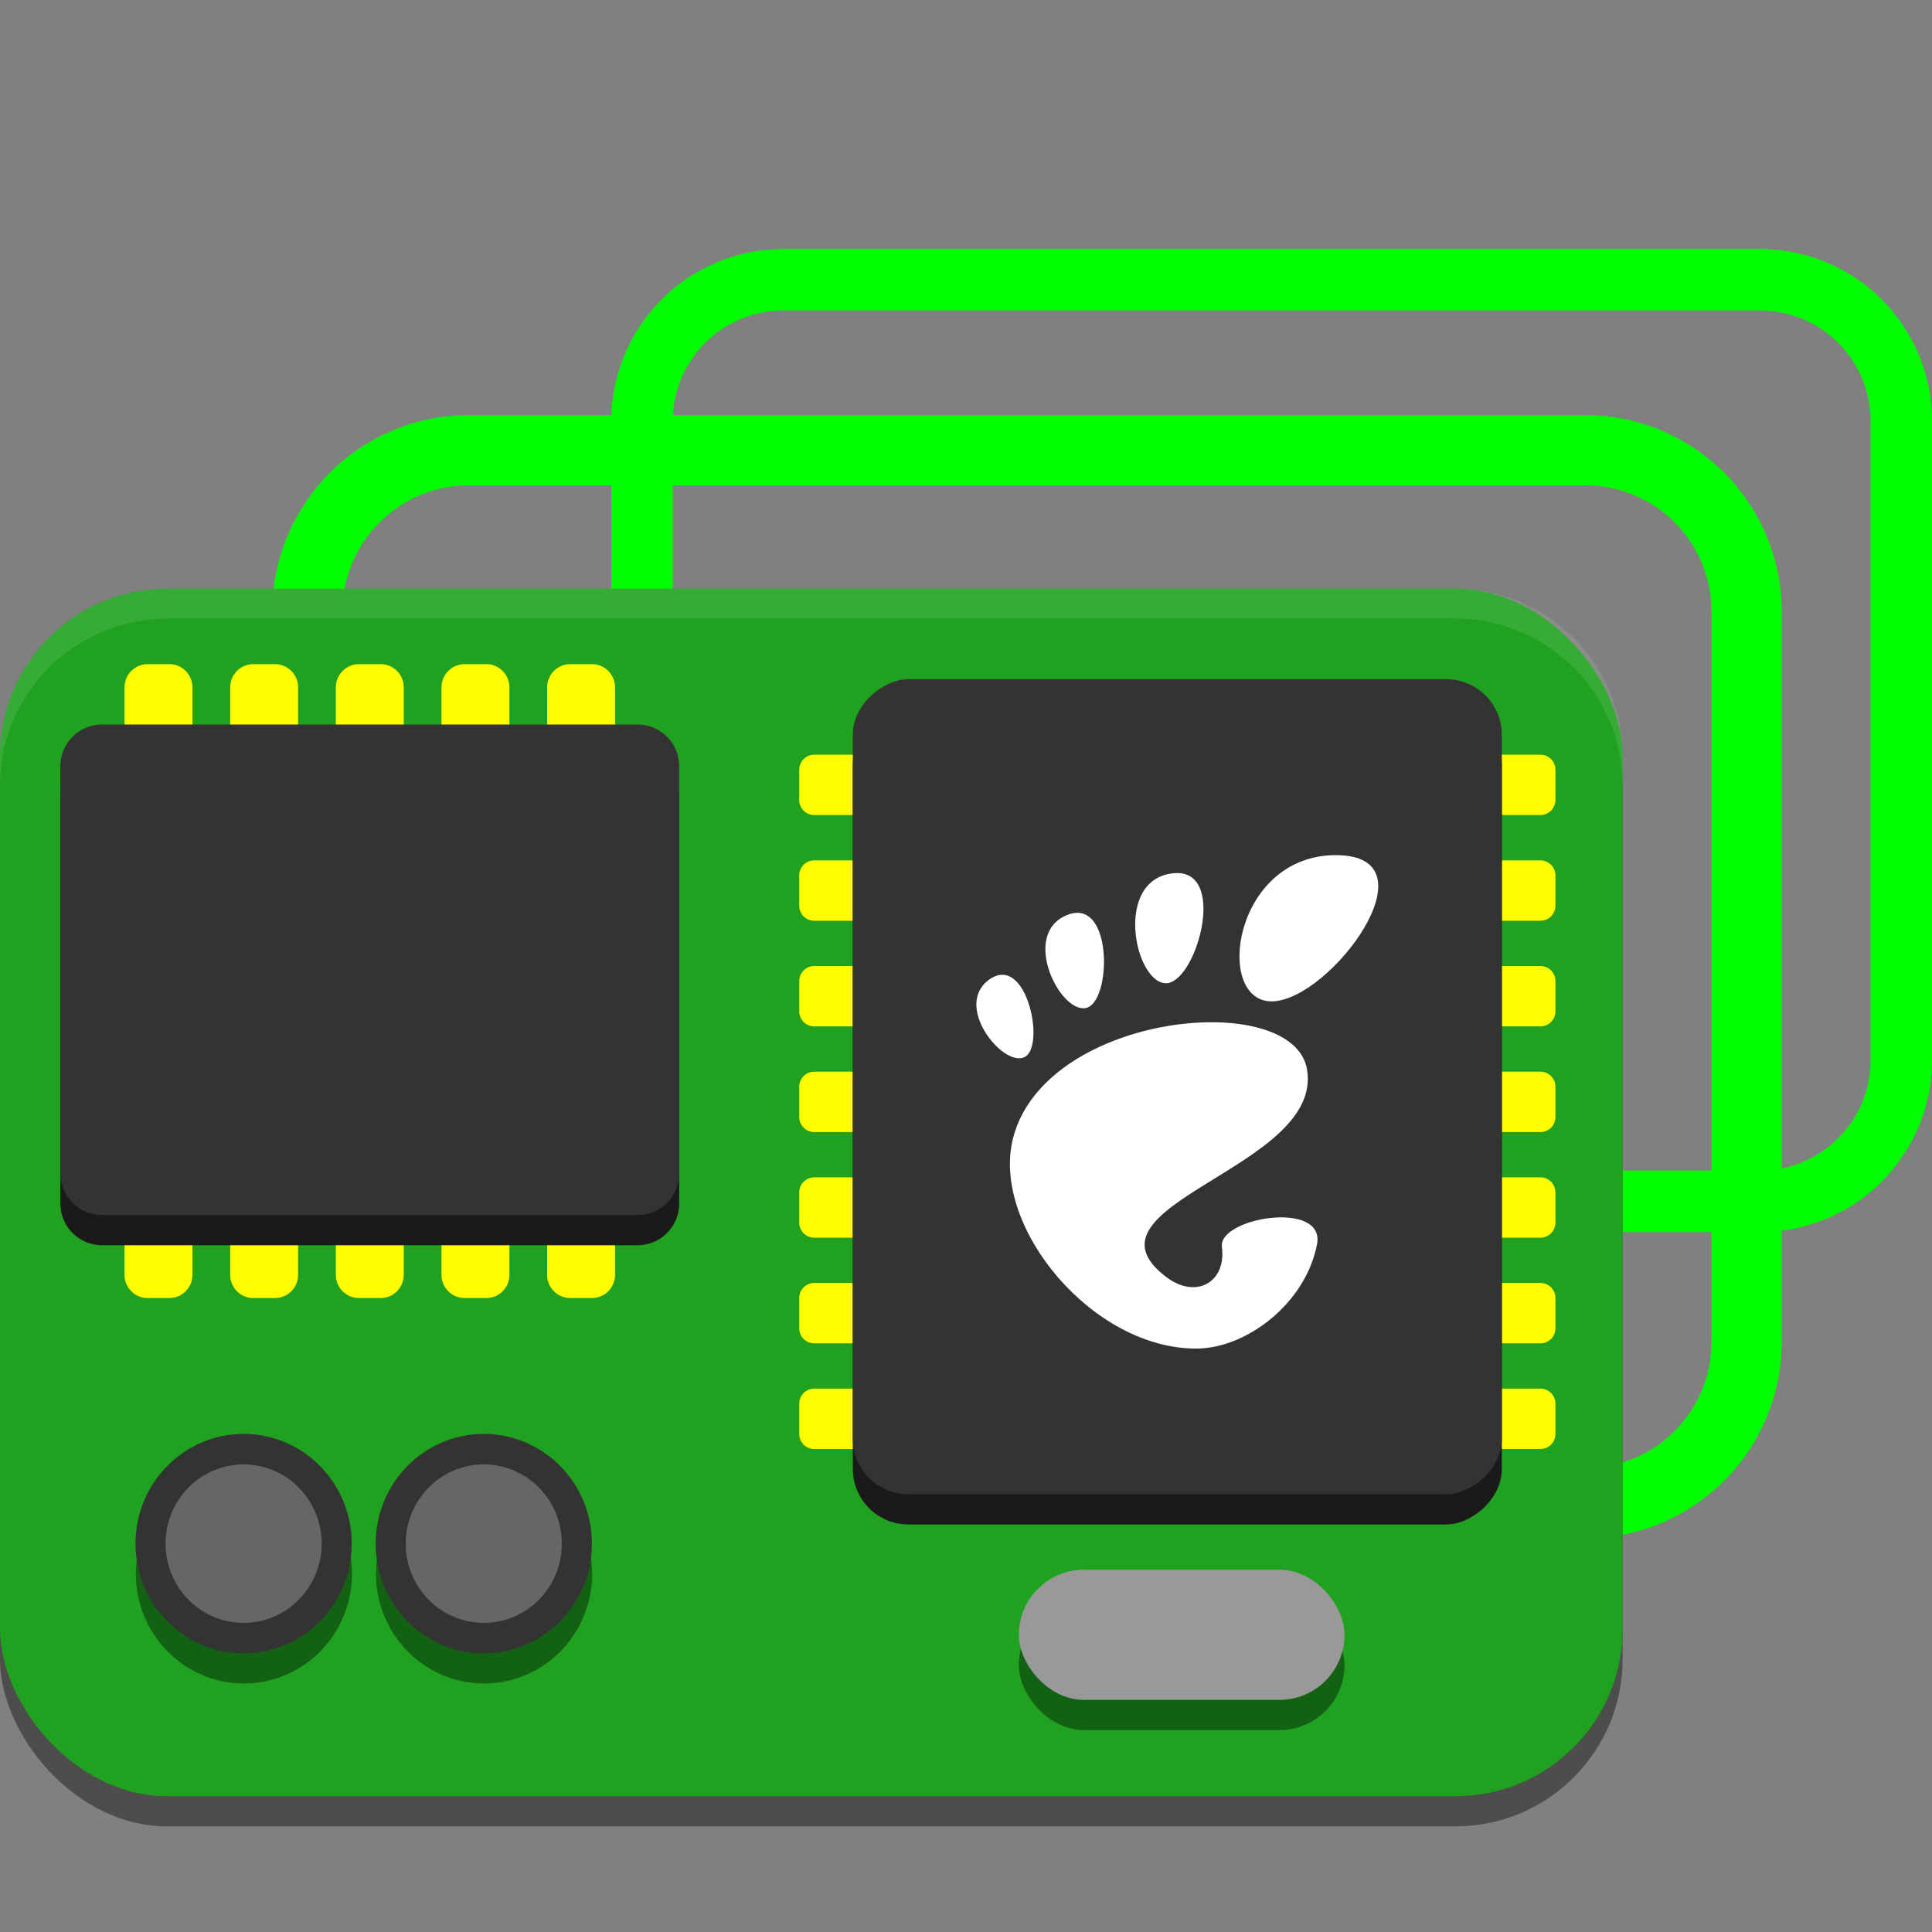 <ns0:svg xmlns:ns0="http://www.w3.org/2000/svg" xmlns:ns1="http://sodipodi.sourceforge.net/DTD/sodipodi-0.dtd" xmlns:ns2="http://www.inkscape.org/namespaces/inkscape" ns1:docname="org.gnome.Boxes.svg" id="svg8" version="1.1" viewBox="0 0 67.733 67.733" height="256" width="256">
  <ns0:rect x="0" y="0" width="67.733" height="67.733" fill="#808080" stroke="none"/>
  <ns0:defs id="defs2" />
  <ns1:namedview ns2:window-maximized="1" ns2:window-y="32" ns2:window-x="1920" ns2:window-height="1011" ns2:window-width="1920" units="px" showgrid="true" ns2:document-rotation="0" ns2:current-layer="g5516" ns2:document-units="px" ns2:cy="140.39998" ns2:cx="102.10908" ns2:zoom="1.2143876" ns2:pageshadow="2" ns2:pageopacity="0.0" borderopacity="1.0" bordercolor="#666666" pagecolor="#ffffff" id="base" ns2:showpageshadow="2" ns2:pagecheckerboard="0" ns2:deskcolor="#d1d1d1" />
  <ns0:g ns2:label="Graphic" id="g5516" ns2:groupmode="layer" style="display:inline">
    <ns0:path id="rect57" style="opacity:1;fill:#00ff00;fill-opacity:1;stroke:none;stroke-width:2.694;stroke-linecap:round;stroke-linejoin:round;paint-order:stroke markers fill" d="m 16.438,14.552 a 6.891,6.891 0 0 0 -6.891,6.891 v 25.597 a 6.891,6.891 0 0 0 6.891,6.891 h 39.134 a 6.891,6.891 0 0 0 6.891,-6.891 V 21.444 a 6.891,6.891 0 0 0 -6.891,-6.891 z m 0,2.461 h 39.134 a 4.43,4.43 0 0 1 4.43,4.43 v 25.597 a 4.43,4.43 0 0 1 -4.43,4.43 H 16.438 a 4.43,4.43 0 0 1 -4.43,-4.43 V 21.444 a 4.43,4.43 0 0 1 4.43,-4.43 z" />
    <ns0:path id="path62" style="opacity:1;fill:#00ff00;fill-opacity:1;stroke:none;stroke-width:2.357;stroke-linecap:round;stroke-linejoin:round;paint-order:stroke markers fill" d="m 27.461,8.731 a 6.03,6.031 0 0 0 -6.03,6.031 v 22.399 a 6.03,6.031 0 0 0 6.03,6.031 H 61.703 a 6.03,6.031 0 0 0 6.03,-6.031 V 14.762 A 6.03,6.031 0 0 0 61.703,8.731 Z m 0,2.154 H 61.703 a 3.876,3.877 0 0 1 3.876,3.877 V 37.161 A 3.876,3.877 0 0 1 61.703,41.038 H 27.461 A 3.876,3.877 0 0 1 23.585,37.161 V 14.762 a 3.876,3.877 0 0 1 3.876,-3.877 z" />
    <ns0:g ns2:groupmode="layer" id="layer1" ns2:label="Shadow" style="display:inline;opacity:0.4">
      <ns0:rect style="display:inline;fill:#000000;stroke-width:1.333;paint-order:stroke fill markers" id="rect960" width="56.885" height="42.333" x="-6.1207203e-08" y="21.696" ry="5.856" />
    </ns0:g>
    <ns0:rect style="fill:#20a220;fill-opacity:1;stroke-width:1.333;paint-order:stroke fill markers" id="rect5274" width="56.885" height="42.333" x="-6.1207203e-08" y="20.638" ry="5.856" />
    <ns0:g id="g1028">
      <ns0:path id="path55" style="display:inline;fill:#fffd00;fill-opacity:1;stroke-width:2.779;paint-order:stroke fill markers" d="m 28.548,26.458 c -0.292,0 -0.528,0.235 -0.528,0.528 v 1.061 c 0,0.292 0.235,0.528 0.528,0.528 h 1.592 c 0.292,0 0.527,-0.235 0.527,-0.528 v -1.061 c 0,-0.292 -0.234,-0.528 -0.527,-0.528 z m 23.863,0 c -0.292,0 -0.527,0.235 -0.527,0.528 v 1.061 c 0,0.292 0.234,0.528 0.527,0.528 h 1.592 c 0.292,0 0.528,-0.235 0.528,-0.528 v -1.061 c 0,-0.292 -0.235,-0.528 -0.528,-0.528 z M 28.548,30.163 c -0.292,0 -0.528,0.235 -0.528,0.528 v 1.061 c 0,0.292 0.235,0.528 0.528,0.528 h 1.592 c 0.292,0 0.527,-0.235 0.527,-0.528 v -1.061 c 0,-0.292 -0.234,-0.528 -0.527,-0.528 z m 23.863,0 c -0.292,0 -0.527,0.235 -0.527,0.528 v 1.061 c 0,0.292 0.234,0.528 0.527,0.528 h 1.592 c 0.292,0 0.528,-0.235 0.528,-0.528 v -1.061 c 0,-0.292 -0.235,-0.528 -0.528,-0.528 z m -23.863,3.704 c -0.292,0 -0.528,0.235 -0.528,0.528 v 1.061 c 0,0.292 0.235,0.528 0.528,0.528 h 1.592 c 0.292,0 0.527,-0.235 0.527,-0.528 v -1.061 c 0,-0.292 -0.234,-0.528 -0.527,-0.528 z m 23.863,0 c -0.292,0 -0.527,0.235 -0.527,0.528 v 1.061 c 0,0.292 0.234,0.528 0.527,0.528 h 1.592 c 0.292,0 0.528,-0.235 0.528,-0.528 v -1.061 c 0,-0.292 -0.235,-0.528 -0.528,-0.528 z m -23.863,3.704 c -0.292,0 -0.528,0.235 -0.528,0.528 v 1.061 c 0,0.292 0.235,0.528 0.528,0.528 h 1.592 c 0.292,0 0.527,-0.235 0.527,-0.528 v -1.061 c 0,-0.292 -0.234,-0.528 -0.527,-0.528 z m 23.863,0 c -0.292,0 -0.527,0.235 -0.527,0.528 v 1.061 c 0,0.292 0.234,0.528 0.527,0.528 h 1.592 c 0.292,0 0.528,-0.235 0.528,-0.528 v -1.061 c 0,-0.292 -0.235,-0.528 -0.528,-0.528 z M 28.548,41.275 c -0.292,0 -0.528,0.235 -0.528,0.528 v 1.061 c 0,0.292 0.235,0.528 0.528,0.528 h 1.592 c 0.292,0 0.527,-0.235 0.527,-0.528 v -1.061 c 0,-0.292 -0.234,-0.528 -0.527,-0.528 z m 23.863,0 c -0.292,0 -0.527,0.235 -0.527,0.528 v 1.061 c 0,0.292 0.234,0.528 0.527,0.528 h 1.592 c 0.292,0 0.528,-0.235 0.528,-0.528 v -1.061 c 0,-0.292 -0.235,-0.528 -0.528,-0.528 z m -23.863,3.704 c -0.292,0 -0.528,0.235 -0.528,0.528 v 1.061 c 0,0.292 0.235,0.528 0.528,0.528 h 1.592 c 0.292,0 0.527,-0.235 0.527,-0.528 v -1.061 c 0,-0.292 -0.234,-0.528 -0.527,-0.528 z m 23.863,0 c -0.292,0 -0.527,0.235 -0.527,0.528 v 1.061 c 0,0.292 0.234,0.528 0.527,0.528 h 1.592 c 0.292,0 0.528,-0.235 0.528,-0.528 v -1.061 c 0,-0.292 -0.235,-0.528 -0.528,-0.528 z m -23.863,3.704 c -0.292,0 -0.528,0.235 -0.528,0.528 v 1.061 c 0,0.292 0.235,0.528 0.528,0.528 h 1.592 c 0.292,0 0.527,-0.235 0.527,-0.528 v -1.061 c 0,-0.292 -0.234,-0.528 -0.527,-0.528 z m 23.863,0 c -0.292,0 -0.527,0.235 -0.527,0.528 v 1.061 c 0,0.292 0.234,0.528 0.527,0.528 h 1.592 c 0.292,0 0.528,-0.235 0.528,-0.528 v -1.061 c 0,-0.292 -0.235,-0.528 -0.528,-0.528 z" />
      <ns0:g id="g1021">
        <ns0:rect style="fill:#1a1a1a;stroke-width:2.984;paint-order:stroke fill markers" id="rect22" width="28.575" height="22.754" x="24.871" y="-52.652" ry="1.949" transform="rotate(90)" />
        <ns0:rect style="fill:#333333;stroke-width:2.984;paint-order:stroke fill markers" id="rect5482" width="28.575" height="22.754" x="23.812" y="-52.652" ry="1.949" transform="rotate(90)" />
      </ns0:g>
      <ns0:path id="path5486" style="fill:#ffffff;fill-rule:nonzero;stroke:none;stroke-width:0.146;stroke-miterlimit:4" d="m 46.834,29.98 c -3.602,0 -4.278,5.126 -2.252,5.126 2.026,0 5.854,-5.126 2.252,-5.126 z m -5.566,0.628 c -0.057,-1.98e-4 -0.117,0.004 -0.181,0.012 -2.027,0.263 -1.314,3.785 -0.235,3.85 1.045,0.064 2.189,-3.856 0.416,-3.863 z m -3.45,1.395 c -0.124,-0.008 -0.262,0.016 -0.415,0.079 -1.629,0.672 -0.247,3.444 0.666,3.258 0.828,-0.169 0.946,-3.259 -0.251,-3.337 z m -2.66,2.172 c -0.142,-0.005 -0.295,0.042 -0.458,0.154 -1.304,0.9 0.439,3.076 1.206,2.738 0.672,-0.295 0.244,-2.859 -0.748,-2.893 z m 7.449,1.664 c -2.796,-0.047 -6.485,1.355 -7.115,4.169 -0.681,3.046 2.805,7.271 6.442,7.271 1.789,0 3.853,-1.614 4.239,-3.659 0.295,-1.559 -3.47,-0.934 -3.335,0.097 0.162,1.237 -0.908,1.848 -1.956,1.05 -3.337,-2.538 5.525,-3.804 4.941,-7.271 -0.182,-1.079 -1.538,-1.629 -3.216,-1.658 z" />
    </ns0:g>
    <ns0:path id="circle886" style="opacity:0.4;fill:#000000;stroke-width:1.088;paint-order:stroke fill markers" d="M 8.551,51.329 A 3.789,3.846 0 0 0 4.763,55.175 3.789,3.846 0 0 0 8.551,59.02 3.789,3.846 0 0 0 12.34,55.175 3.789,3.846 0 0 0 8.551,51.329 Z m 8.42,0 a 3.789,3.846 0 0 0 -3.789,3.846 3.789,3.846 0 0 0 3.789,3.845 3.789,3.846 0 0 0 3.789,-3.845 3.789,3.846 0 0 0 -3.789,-3.846 z" />
    <ns0:g id="g961" transform="translate(0.009,0.122)">
      <ns0:g id="g5294" transform="matrix(3.182,0,0,3.23,-87.867,-86.587)">
        <ns0:circle style="fill:#333333;stroke-width:0.339;paint-order:stroke fill markers" id="circle5290" cx="30.295" cy="43.524" r="1.191" />
        <ns0:circle style="fill:#666666;stroke-width:0.245;paint-order:stroke fill markers" id="circle5292" cx="30.295" cy="43.524" r="0.86" />
      </ns0:g>
      <ns0:g id="g5304" transform="matrix(3.182,0,0,3.23,-79.447,-86.587)">
        <ns0:circle style="fill:#333333;stroke-width:0.339;paint-order:stroke fill markers" id="circle5300" cx="30.295" cy="43.524" r="1.191" />
        <ns0:circle style="fill:#666666;stroke-width:0.245;paint-order:stroke fill markers" id="circle5302" cx="30.295" cy="43.524" r="0.86" />
      </ns0:g>
    </ns0:g>
    <ns0:rect style="opacity:0.4;fill:#000000;fill-opacity:1;stroke-width:0.392;stroke-miterlimit:4;stroke-dasharray:none;paint-order:stroke fill markers" id="rect969" width="11.417" height="4.562" x="35.719" y="56.092" ry="2.281" />
    <ns0:rect style="fill:#999999;fill-opacity:1;stroke-width:0.392;stroke-miterlimit:4;stroke-dasharray:none;paint-order:stroke fill markers" id="rect5969" width="11.417" height="4.562" x="35.719" y="55.033" ry="2.281" />
    <ns0:path id="rect964" style="display:inline;opacity:0.1;fill:#ffffff;stroke-width:1.333;paint-order:stroke fill markers" d="M 5.901,20.637 C 2.632,20.637 0,23.249 0,26.493 V 27.539 C 0,24.295 2.632,21.684 5.901,21.684 H 50.984 c 3.269,0 5.901,2.612 5.901,5.856 v -1.046 c 0,-3.244 -2.632,-5.856 -5.901,-5.856 z" />
    <ns0:g id="g872" transform="translate(0.132)">
      <ns0:path id="path17" style="fill:#fffd00;fill-opacity:1;stroke-width:5.563;stroke-linecap:round;stroke-linejoin:round;paint-order:stroke markers fill" d="M 5.048 23.283 C 4.597 23.283 4.233 23.647 4.233 24.098 L 4.233 25.665 L 6.615 25.665 L 6.615 24.098 C 6.615 23.647 6.251 23.283 5.8 23.283 L 5.048 23.283 z M 8.752 23.283 C 8.301 23.283 7.938 23.647 7.938 24.098 L 7.938 25.665 L 10.319 25.665 L 10.319 24.098 C 10.319 23.647 9.955 23.283 9.504 23.283 L 8.752 23.283 z M 12.456 23.283 C 12.005 23.283 11.642 23.647 11.642 24.098 L 11.642 25.665 L 14.023 25.665 L 14.023 24.098 C 14.023 23.647 13.66 23.283 13.208 23.283 L 12.456 23.283 z M 16.16 23.283 C 15.709 23.283 15.346 23.647 15.346 24.098 L 15.346 25.665 L 17.727 25.665 L 17.727 24.098 C 17.727 23.647 17.364 23.283 16.913 23.283 L 16.16 23.283 z M 19.864 23.283 C 19.413 23.283 19.05 23.647 19.05 24.098 L 19.05 25.665 L 21.431 25.665 L 21.431 24.098 C 21.431 23.647 21.068 23.283 20.617 23.283 L 19.864 23.283 z M 4.233 43.127 L 4.233 44.694 C 4.233 45.145 4.597 45.508 5.048 45.508 L 5.8 45.508 C 6.251 45.508 6.615 45.145 6.615 44.694 L 6.615 43.127 L 4.233 43.127 z M 7.938 43.127 L 7.938 44.694 C 7.938 45.145 8.301 45.508 8.752 45.508 L 9.504 45.508 C 9.955 45.508 10.319 45.145 10.319 44.694 L 10.319 43.127 L 7.938 43.127 z M 11.642 43.127 L 11.642 44.694 C 11.642 45.145 12.005 45.508 12.456 45.508 L 13.208 45.508 C 13.66 45.508 14.023 45.145 14.023 44.694 L 14.023 43.127 L 11.642 43.127 z M 15.346 43.127 L 15.346 44.694 C 15.346 45.145 15.709 45.508 16.16 45.508 L 16.913 45.508 C 17.364 45.508 17.727 45.145 17.727 44.694 L 17.727 43.127 L 15.346 43.127 z M 19.05 43.127 L 19.05 44.694 C 19.05 45.145 19.413 45.508 19.864 45.508 L 20.617 45.508 C 21.068 45.508 21.431 45.145 21.431 44.694 L 21.431 43.127 L 19.05 43.127 z " />
      <ns0:g id="g22" transform="translate(0,1.058)" style="fill:#1a1a1a">
        <ns0:path id="path22" style="fill:#1a1a1a;stroke-width:2.245;paint-order:stroke fill markers" d="m 3.447,25.4 18.77,2.1e-5 c 0.81,1e-6 1.463,0.652 1.463,1.463 v 14.272 c 0,0.81 -0.652,1.463 -1.463,1.463 L 3.447,42.598 C 2.637,42.598 1.984,41.945 1.984,41.135 V 26.863 c 0,-0.81 0.652,-1.463 1.463,-1.463 z" ns1:nodetypes="sssssssss" />
      </ns0:g>
      <ns0:g id="g1006">
        <ns0:path id="rect5400" style="fill:#333333;stroke-width:2.245;paint-order:stroke fill markers" d="m 3.447,25.4 18.77,2.1e-5 c 0.81,1e-6 1.463,0.652 1.463,1.463 v 14.272 c 0,0.81 -0.652,1.463 -1.463,1.463 L 3.447,42.598 C 2.637,42.598 1.984,41.945 1.984,41.135 V 26.863 c 0,-0.81 0.652,-1.463 1.463,-1.463 z" ns1:nodetypes="sssssssss" />
      </ns0:g>
    </ns0:g>
  </ns0:g>
</ns0:svg>